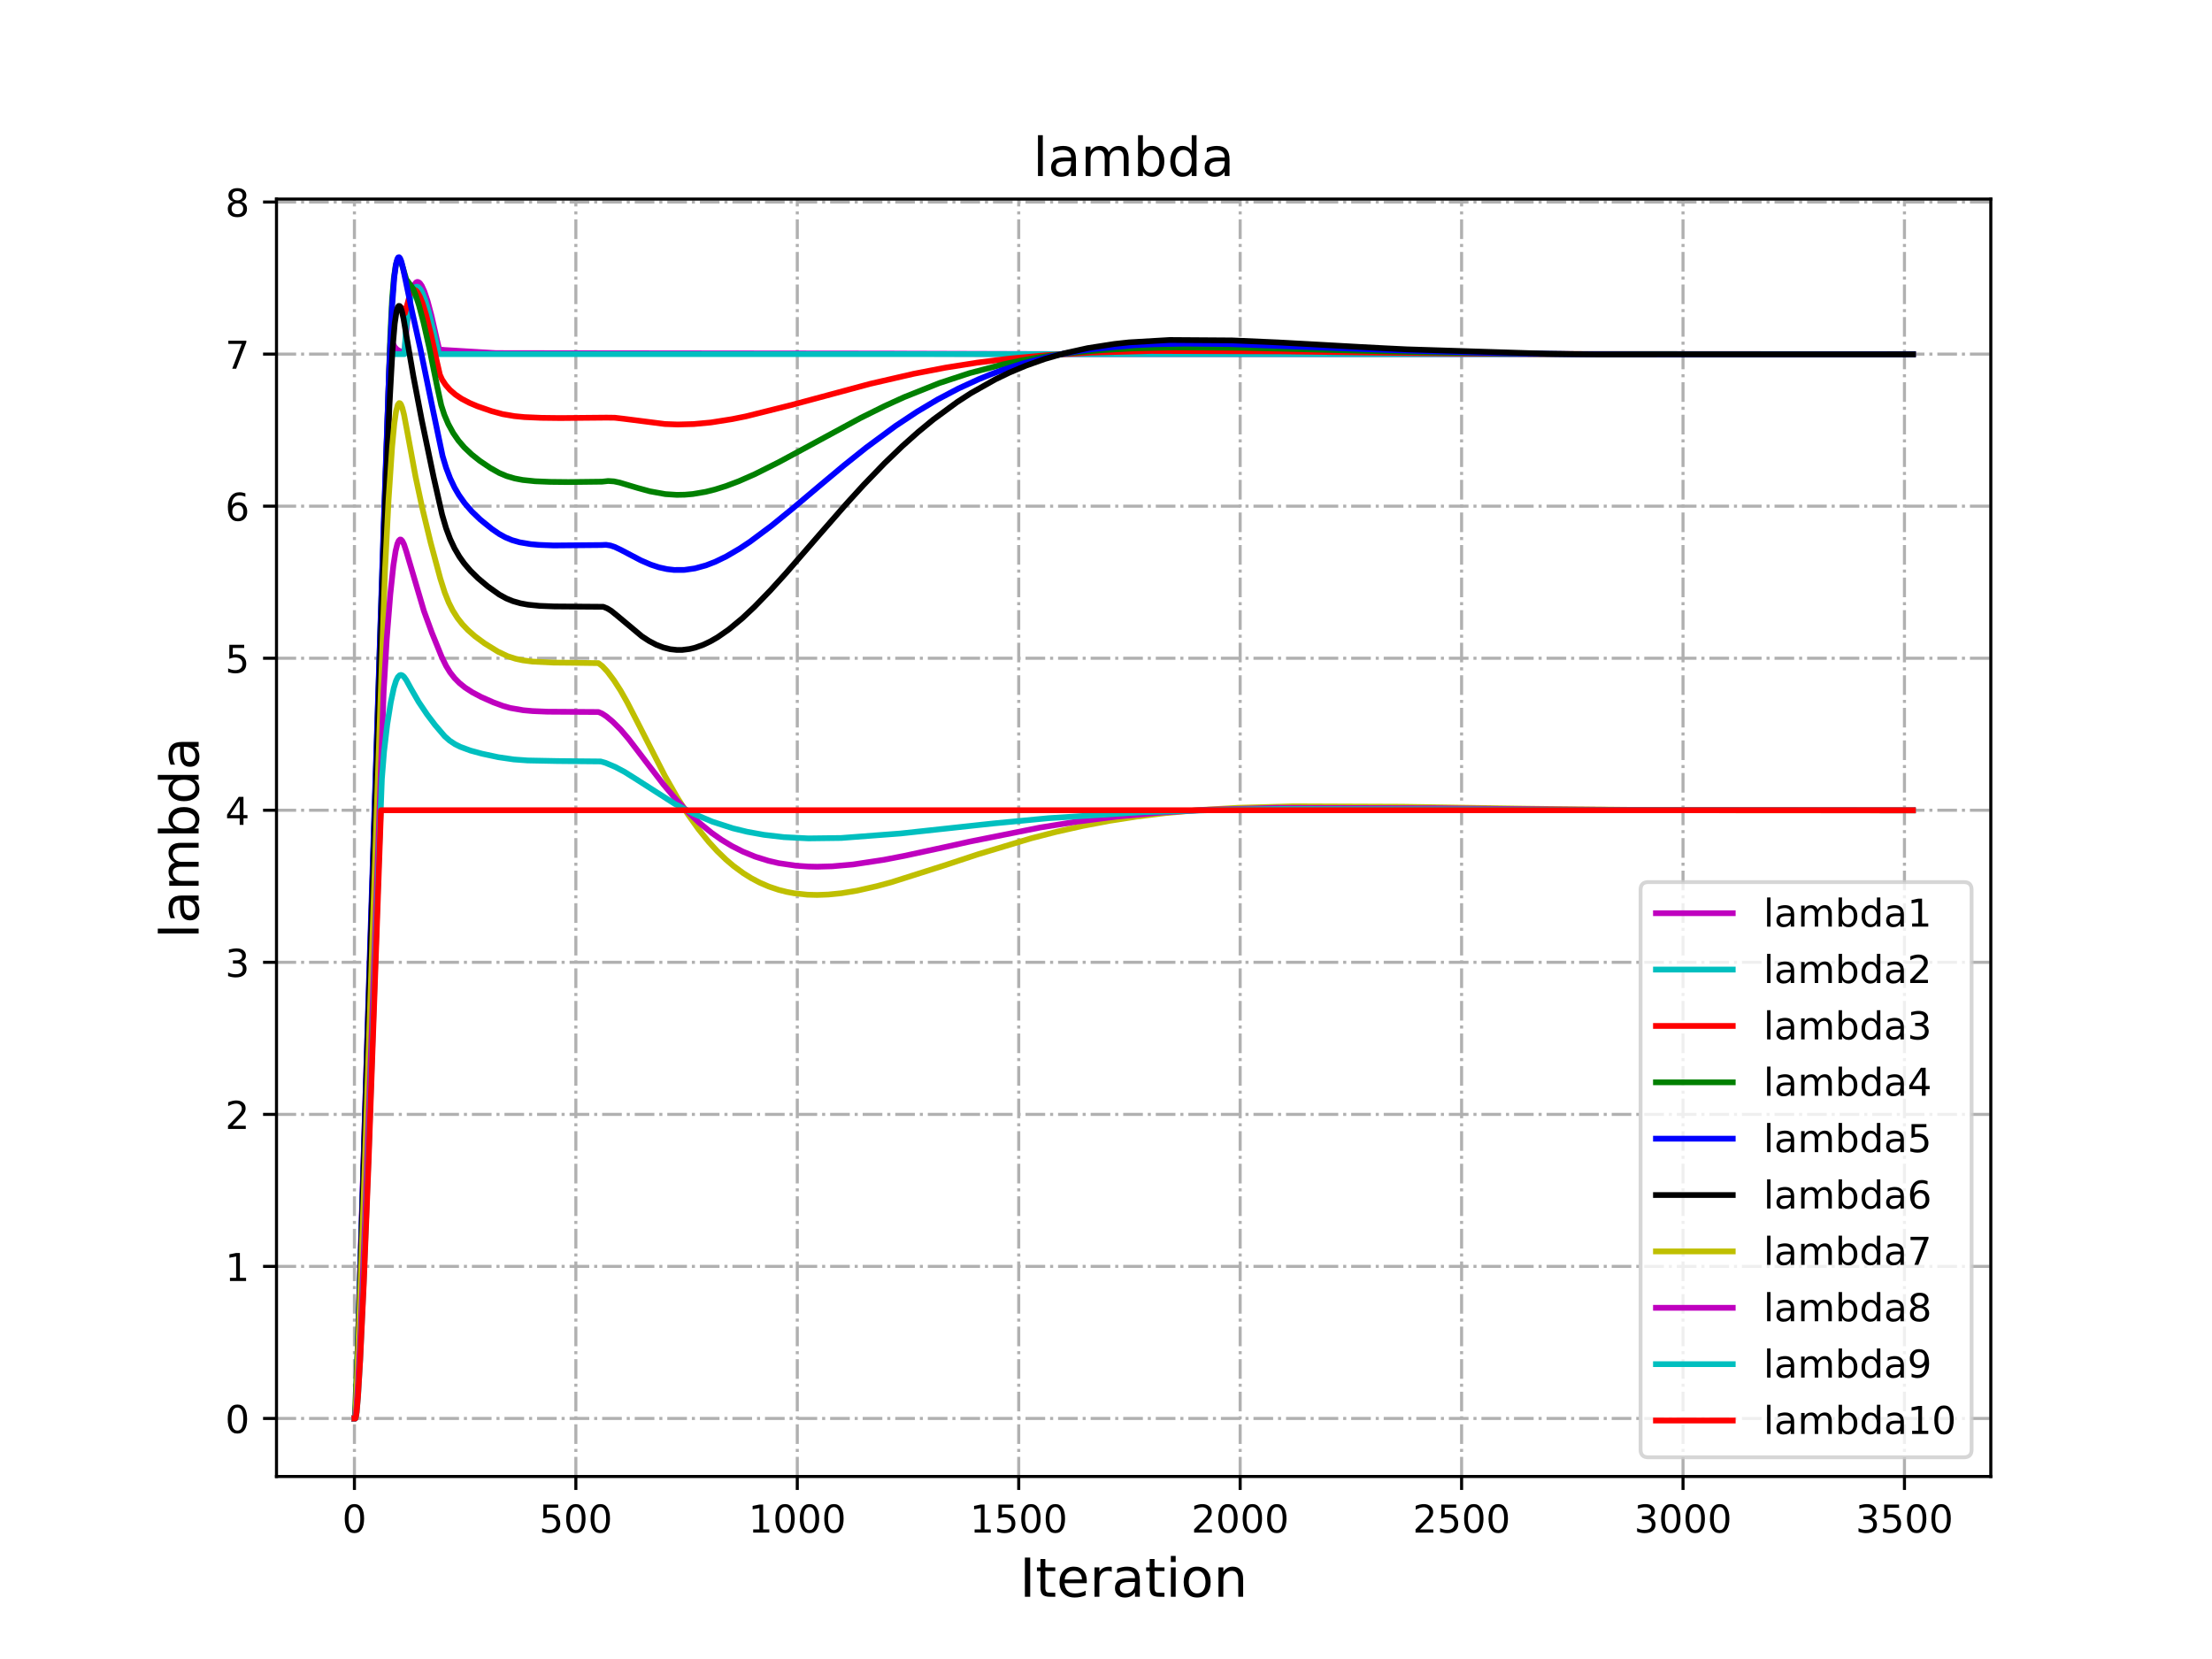 <?xml version="1.0" encoding="utf-8" standalone="no"?>
<!DOCTYPE svg PUBLIC "-//W3C//DTD SVG 1.1//EN"
  "http://www.w3.org/Graphics/SVG/1.1/DTD/svg11.dtd">
<!-- Created with matplotlib (http://matplotlib.org/) -->
<svg height="432pt" version="1.1" viewBox="0 0 576 432" width="576pt" xmlns="http://www.w3.org/2000/svg" xmlns:xlink="http://www.w3.org/1999/xlink">
 <defs>
  <style type="text/css">
*{stroke-linecap:butt;stroke-linejoin:round;}
  </style>
 </defs>
 <g id="figure_1">
  <g id="patch_1">
   <path d="M 0 432 
L 576 432 
L 576 0 
L 0 0 
z
" style="fill:#ffffff;"/>
  </g>
  <g id="axes_1">
   <g id="patch_2">
    <path d="M 72 384.48 
L 518.4 384.48 
L 518.4 51.84 
L 72 51.84 
z
" style="fill:#ffffff;"/>
   </g>
   <g id="matplotlib.axis_1">
    <g id="xtick_1">
     <g id="line2d_1">
      <path clip-path="url(#p65bd24dc5d)" d="M 92.291 384.48 
L 92.291 51.84 
" style="fill:none;stroke:#b0b0b0;stroke-dasharray:5.12,1.28,0.8,1.28;stroke-dashoffset:0;stroke-width:0.8;"/>
     </g>
     <g id="line2d_2">
      <defs>
       <path d="M 0 0 
L 0 3.5 
" id="md86cfa9acf" style="stroke:#000000;stroke-width:0.8;"/>
      </defs>
      <g>
       <use style="stroke:#000000;stroke-width:0.8;" x="92.291" xlink:href="#md86cfa9acf" y="384.48"/>
      </g>
     </g>
     <g id="text_1">
      <!-- 0 -->
      <defs>
       <path d="M 31.781 66.406 
Q 24.172 66.406 20.328 58.906 
Q 16.5 51.422 16.5 36.375 
Q 16.5 21.391 20.328 13.891 
Q 24.172 6.391 31.781 6.391 
Q 39.453 6.391 43.281 13.891 
Q 47.125 21.391 47.125 36.375 
Q 47.125 51.422 43.281 58.906 
Q 39.453 66.406 31.781 66.406 
z
M 31.781 74.219 
Q 44.047 74.219 50.516 64.516 
Q 56.984 54.828 56.984 36.375 
Q 56.984 17.969 50.516 8.266 
Q 44.047 -1.422 31.781 -1.422 
Q 19.531 -1.422 13.062 8.266 
Q 6.594 17.969 6.594 36.375 
Q 6.594 54.828 13.062 64.516 
Q 19.531 74.219 31.781 74.219 
z
" id="DejaVuSans-30"/>
      </defs>
      <g transform="translate(89.11 399.078)scale(0.1 -0.1)">
       <use xlink:href="#DejaVuSans-30"/>
      </g>
     </g>
    </g>
    <g id="xtick_2">
     <g id="line2d_3">
      <path clip-path="url(#p65bd24dc5d)" d="M 149.952 384.48 
L 149.952 51.84 
" style="fill:none;stroke:#b0b0b0;stroke-dasharray:5.12,1.28,0.8,1.28;stroke-dashoffset:0;stroke-width:0.8;"/>
     </g>
     <g id="line2d_4">
      <g>
       <use style="stroke:#000000;stroke-width:0.8;" x="149.952" xlink:href="#md86cfa9acf" y="384.48"/>
      </g>
     </g>
     <g id="text_2">
      <!-- 500 -->
      <defs>
       <path d="M 10.797 72.906 
L 49.516 72.906 
L 49.516 64.594 
L 19.828 64.594 
L 19.828 46.734 
Q 21.969 47.469 24.109 47.828 
Q 26.266 48.188 28.422 48.188 
Q 40.625 48.188 47.75 41.5 
Q 54.891 34.812 54.891 23.391 
Q 54.891 11.625 47.562 5.094 
Q 40.234 -1.422 26.906 -1.422 
Q 22.312 -1.422 17.547 -0.641 
Q 12.797 0.141 7.719 1.703 
L 7.719 11.625 
Q 12.109 9.234 16.797 8.062 
Q 21.484 6.891 26.703 6.891 
Q 35.156 6.891 40.078 11.328 
Q 45.016 15.766 45.016 23.391 
Q 45.016 31 40.078 35.438 
Q 35.156 39.891 26.703 39.891 
Q 22.75 39.891 18.812 39.016 
Q 14.891 38.141 10.797 36.281 
z
" id="DejaVuSans-35"/>
      </defs>
      <g transform="translate(140.408 399.078)scale(0.1 -0.1)">
       <use xlink:href="#DejaVuSans-35"/>
       <use x="63.623" xlink:href="#DejaVuSans-30"/>
       <use x="127.246" xlink:href="#DejaVuSans-30"/>
      </g>
     </g>
    </g>
    <g id="xtick_3">
     <g id="line2d_5">
      <path clip-path="url(#p65bd24dc5d)" d="M 207.613 384.48 
L 207.613 51.84 
" style="fill:none;stroke:#b0b0b0;stroke-dasharray:5.12,1.28,0.8,1.28;stroke-dashoffset:0;stroke-width:0.8;"/>
     </g>
     <g id="line2d_6">
      <g>
       <use style="stroke:#000000;stroke-width:0.8;" x="207.613" xlink:href="#md86cfa9acf" y="384.48"/>
      </g>
     </g>
     <g id="text_3">
      <!-- 1000 -->
      <defs>
       <path d="M 12.406 8.297 
L 28.516 8.297 
L 28.516 63.922 
L 10.984 60.406 
L 10.984 69.391 
L 28.422 72.906 
L 38.281 72.906 
L 38.281 8.297 
L 54.391 8.297 
L 54.391 0 
L 12.406 0 
z
" id="DejaVuSans-31"/>
      </defs>
      <g transform="translate(194.888 399.078)scale(0.1 -0.1)">
       <use xlink:href="#DejaVuSans-31"/>
       <use x="63.623" xlink:href="#DejaVuSans-30"/>
       <use x="127.246" xlink:href="#DejaVuSans-30"/>
       <use x="190.869" xlink:href="#DejaVuSans-30"/>
      </g>
     </g>
    </g>
    <g id="xtick_4">
     <g id="line2d_7">
      <path clip-path="url(#p65bd24dc5d)" d="M 265.274 384.48 
L 265.274 51.84 
" style="fill:none;stroke:#b0b0b0;stroke-dasharray:5.12,1.28,0.8,1.28;stroke-dashoffset:0;stroke-width:0.8;"/>
     </g>
     <g id="line2d_8">
      <g>
       <use style="stroke:#000000;stroke-width:0.8;" x="265.274" xlink:href="#md86cfa9acf" y="384.48"/>
      </g>
     </g>
     <g id="text_4">
      <!-- 1500 -->
      <g transform="translate(252.549 399.078)scale(0.1 -0.1)">
       <use xlink:href="#DejaVuSans-31"/>
       <use x="63.623" xlink:href="#DejaVuSans-35"/>
       <use x="127.246" xlink:href="#DejaVuSans-30"/>
       <use x="190.869" xlink:href="#DejaVuSans-30"/>
      </g>
     </g>
    </g>
    <g id="xtick_5">
     <g id="line2d_9">
      <path clip-path="url(#p65bd24dc5d)" d="M 322.935 384.48 
L 322.935 51.84 
" style="fill:none;stroke:#b0b0b0;stroke-dasharray:5.12,1.28,0.8,1.28;stroke-dashoffset:0;stroke-width:0.8;"/>
     </g>
     <g id="line2d_10">
      <g>
       <use style="stroke:#000000;stroke-width:0.8;" x="322.935" xlink:href="#md86cfa9acf" y="384.48"/>
      </g>
     </g>
     <g id="text_5">
      <!-- 2000 -->
      <defs>
       <path d="M 19.188 8.297 
L 53.609 8.297 
L 53.609 0 
L 7.328 0 
L 7.328 8.297 
Q 12.938 14.109 22.625 23.891 
Q 32.328 33.688 34.812 36.531 
Q 39.547 41.844 41.422 45.531 
Q 43.312 49.219 43.312 52.781 
Q 43.312 58.594 39.234 62.25 
Q 35.156 65.922 28.609 65.922 
Q 23.969 65.922 18.812 64.312 
Q 13.672 62.703 7.812 59.422 
L 7.812 69.391 
Q 13.766 71.781 18.938 73 
Q 24.125 74.219 28.422 74.219 
Q 39.75 74.219 46.484 68.547 
Q 53.219 62.891 53.219 53.422 
Q 53.219 48.922 51.531 44.891 
Q 49.859 40.875 45.406 35.406 
Q 44.188 33.984 37.641 27.219 
Q 31.109 20.453 19.188 8.297 
z
" id="DejaVuSans-32"/>
      </defs>
      <g transform="translate(310.21 399.078)scale(0.1 -0.1)">
       <use xlink:href="#DejaVuSans-32"/>
       <use x="63.623" xlink:href="#DejaVuSans-30"/>
       <use x="127.246" xlink:href="#DejaVuSans-30"/>
       <use x="190.869" xlink:href="#DejaVuSans-30"/>
      </g>
     </g>
    </g>
    <g id="xtick_6">
     <g id="line2d_11">
      <path clip-path="url(#p65bd24dc5d)" d="M 380.596 384.48 
L 380.596 51.84 
" style="fill:none;stroke:#b0b0b0;stroke-dasharray:5.12,1.28,0.8,1.28;stroke-dashoffset:0;stroke-width:0.8;"/>
     </g>
     <g id="line2d_12">
      <g>
       <use style="stroke:#000000;stroke-width:0.8;" x="380.596" xlink:href="#md86cfa9acf" y="384.48"/>
      </g>
     </g>
     <g id="text_6">
      <!-- 2500 -->
      <g transform="translate(367.871 399.078)scale(0.1 -0.1)">
       <use xlink:href="#DejaVuSans-32"/>
       <use x="63.623" xlink:href="#DejaVuSans-35"/>
       <use x="127.246" xlink:href="#DejaVuSans-30"/>
       <use x="190.869" xlink:href="#DejaVuSans-30"/>
      </g>
     </g>
    </g>
    <g id="xtick_7">
     <g id="line2d_13">
      <path clip-path="url(#p65bd24dc5d)" d="M 438.257 384.48 
L 438.257 51.84 
" style="fill:none;stroke:#b0b0b0;stroke-dasharray:5.12,1.28,0.8,1.28;stroke-dashoffset:0;stroke-width:0.8;"/>
     </g>
     <g id="line2d_14">
      <g>
       <use style="stroke:#000000;stroke-width:0.8;" x="438.257" xlink:href="#md86cfa9acf" y="384.48"/>
      </g>
     </g>
     <g id="text_7">
      <!-- 3000 -->
      <defs>
       <path d="M 40.578 39.312 
Q 47.656 37.797 51.625 33 
Q 55.609 28.219 55.609 21.188 
Q 55.609 10.406 48.188 4.484 
Q 40.766 -1.422 27.094 -1.422 
Q 22.516 -1.422 17.656 -0.516 
Q 12.797 0.391 7.625 2.203 
L 7.625 11.719 
Q 11.719 9.328 16.594 8.109 
Q 21.484 6.891 26.812 6.891 
Q 36.078 6.891 40.938 10.547 
Q 45.797 14.203 45.797 21.188 
Q 45.797 27.641 41.281 31.266 
Q 36.766 34.906 28.719 34.906 
L 20.219 34.906 
L 20.219 43.016 
L 29.109 43.016 
Q 36.375 43.016 40.234 45.922 
Q 44.094 48.828 44.094 54.297 
Q 44.094 59.906 40.109 62.906 
Q 36.141 65.922 28.719 65.922 
Q 24.656 65.922 20.016 65.031 
Q 15.375 64.156 9.812 62.312 
L 9.812 71.094 
Q 15.438 72.656 20.344 73.438 
Q 25.25 74.219 29.594 74.219 
Q 40.828 74.219 47.359 69.109 
Q 53.906 64.016 53.906 55.328 
Q 53.906 49.266 50.438 45.094 
Q 46.969 40.922 40.578 39.312 
z
" id="DejaVuSans-33"/>
      </defs>
      <g transform="translate(425.532 399.078)scale(0.1 -0.1)">
       <use xlink:href="#DejaVuSans-33"/>
       <use x="63.623" xlink:href="#DejaVuSans-30"/>
       <use x="127.246" xlink:href="#DejaVuSans-30"/>
       <use x="190.869" xlink:href="#DejaVuSans-30"/>
      </g>
     </g>
    </g>
    <g id="xtick_8">
     <g id="line2d_15">
      <path clip-path="url(#p65bd24dc5d)" d="M 495.918 384.48 
L 495.918 51.84 
" style="fill:none;stroke:#b0b0b0;stroke-dasharray:5.12,1.28,0.8,1.28;stroke-dashoffset:0;stroke-width:0.8;"/>
     </g>
     <g id="line2d_16">
      <g>
       <use style="stroke:#000000;stroke-width:0.8;" x="495.918" xlink:href="#md86cfa9acf" y="384.48"/>
      </g>
     </g>
     <g id="text_8">
      <!-- 3500 -->
      <g transform="translate(483.193 399.078)scale(0.1 -0.1)">
       <use xlink:href="#DejaVuSans-33"/>
       <use x="63.623" xlink:href="#DejaVuSans-35"/>
       <use x="127.246" xlink:href="#DejaVuSans-30"/>
       <use x="190.869" xlink:href="#DejaVuSans-30"/>
      </g>
     </g>
    </g>
    <g id="text_9">
     <!-- Iteration -->
     <defs>
      <path d="M 9.812 72.906 
L 19.672 72.906 
L 19.672 0 
L 9.812 0 
z
" id="DejaVuSans-49"/>
      <path d="M 18.312 70.219 
L 18.312 54.688 
L 36.812 54.688 
L 36.812 47.703 
L 18.312 47.703 
L 18.312 18.016 
Q 18.312 11.328 20.141 9.422 
Q 21.969 7.516 27.594 7.516 
L 36.812 7.516 
L 36.812 0 
L 27.594 0 
Q 17.188 0 13.234 3.875 
Q 9.281 7.766 9.281 18.016 
L 9.281 47.703 
L 2.688 47.703 
L 2.688 54.688 
L 9.281 54.688 
L 9.281 70.219 
z
" id="DejaVuSans-74"/>
      <path d="M 56.203 29.594 
L 56.203 25.203 
L 14.891 25.203 
Q 15.484 15.922 20.484 11.062 
Q 25.484 6.203 34.422 6.203 
Q 39.594 6.203 44.453 7.469 
Q 49.312 8.734 54.109 11.281 
L 54.109 2.781 
Q 49.266 0.734 44.188 -0.344 
Q 39.109 -1.422 33.891 -1.422 
Q 20.797 -1.422 13.156 6.188 
Q 5.516 13.812 5.516 26.812 
Q 5.516 40.234 12.766 48.109 
Q 20.016 56 32.328 56 
Q 43.359 56 49.781 48.891 
Q 56.203 41.797 56.203 29.594 
z
M 47.219 32.234 
Q 47.125 39.594 43.094 43.984 
Q 39.062 48.391 32.422 48.391 
Q 24.906 48.391 20.391 44.141 
Q 15.875 39.891 15.188 32.172 
z
" id="DejaVuSans-65"/>
      <path d="M 41.109 46.297 
Q 39.594 47.172 37.812 47.578 
Q 36.031 48 33.891 48 
Q 26.266 48 22.188 43.047 
Q 18.109 38.094 18.109 28.812 
L 18.109 0 
L 9.078 0 
L 9.078 54.688 
L 18.109 54.688 
L 18.109 46.188 
Q 20.953 51.172 25.484 53.578 
Q 30.031 56 36.531 56 
Q 37.453 56 38.578 55.875 
Q 39.703 55.766 41.062 55.516 
z
" id="DejaVuSans-72"/>
      <path d="M 34.281 27.484 
Q 23.391 27.484 19.188 25 
Q 14.984 22.516 14.984 16.5 
Q 14.984 11.719 18.141 8.906 
Q 21.297 6.109 26.703 6.109 
Q 34.188 6.109 38.703 11.406 
Q 43.219 16.703 43.219 25.484 
L 43.219 27.484 
z
M 52.203 31.203 
L 52.203 0 
L 43.219 0 
L 43.219 8.297 
Q 40.141 3.328 35.547 0.953 
Q 30.953 -1.422 24.312 -1.422 
Q 15.922 -1.422 10.953 3.297 
Q 6 8.016 6 15.922 
Q 6 25.141 12.172 29.828 
Q 18.359 34.516 30.609 34.516 
L 43.219 34.516 
L 43.219 35.406 
Q 43.219 41.609 39.141 45 
Q 35.062 48.391 27.688 48.391 
Q 23 48.391 18.547 47.266 
Q 14.109 46.141 10.016 43.891 
L 10.016 52.203 
Q 14.938 54.109 19.578 55.047 
Q 24.219 56 28.609 56 
Q 40.484 56 46.344 49.844 
Q 52.203 43.703 52.203 31.203 
z
" id="DejaVuSans-61"/>
      <path d="M 9.422 54.688 
L 18.406 54.688 
L 18.406 0 
L 9.422 0 
z
M 9.422 75.984 
L 18.406 75.984 
L 18.406 64.594 
L 9.422 64.594 
z
" id="DejaVuSans-69"/>
      <path d="M 30.609 48.391 
Q 23.391 48.391 19.188 42.75 
Q 14.984 37.109 14.984 27.297 
Q 14.984 17.484 19.156 11.844 
Q 23.344 6.203 30.609 6.203 
Q 37.797 6.203 41.984 11.859 
Q 46.188 17.531 46.188 27.297 
Q 46.188 37.016 41.984 42.703 
Q 37.797 48.391 30.609 48.391 
z
M 30.609 56 
Q 42.328 56 49.016 48.375 
Q 55.719 40.766 55.719 27.297 
Q 55.719 13.875 49.016 6.219 
Q 42.328 -1.422 30.609 -1.422 
Q 18.844 -1.422 12.172 6.219 
Q 5.516 13.875 5.516 27.297 
Q 5.516 40.766 12.172 48.375 
Q 18.844 56 30.609 56 
z
" id="DejaVuSans-6f"/>
      <path d="M 54.891 33.016 
L 54.891 0 
L 45.906 0 
L 45.906 32.719 
Q 45.906 40.484 42.875 44.328 
Q 39.844 48.188 33.797 48.188 
Q 26.516 48.188 22.312 43.547 
Q 18.109 38.922 18.109 30.906 
L 18.109 0 
L 9.078 0 
L 9.078 54.688 
L 18.109 54.688 
L 18.109 46.188 
Q 21.344 51.125 25.703 53.562 
Q 30.078 56 35.797 56 
Q 45.219 56 50.047 50.172 
Q 54.891 44.344 54.891 33.016 
z
" id="DejaVuSans-6e"/>
     </defs>
     <g transform="translate(265.508 415.796)scale(0.14 -0.14)">
      <use xlink:href="#DejaVuSans-49"/>
      <use x="29.492" xlink:href="#DejaVuSans-74"/>
      <use x="68.701" xlink:href="#DejaVuSans-65"/>
      <use x="130.225" xlink:href="#DejaVuSans-72"/>
      <use x="171.338" xlink:href="#DejaVuSans-61"/>
      <use x="232.617" xlink:href="#DejaVuSans-74"/>
      <use x="271.826" xlink:href="#DejaVuSans-69"/>
      <use x="299.609" xlink:href="#DejaVuSans-6f"/>
      <use x="360.791" xlink:href="#DejaVuSans-6e"/>
     </g>
    </g>
   </g>
   <g id="matplotlib.axis_2">
    <g id="ytick_1">
     <g id="line2d_17">
      <path clip-path="url(#p65bd24dc5d)" d="M 72 369.36 
L 518.4 369.36 
" style="fill:none;stroke:#b0b0b0;stroke-dasharray:5.12,1.28,0.8,1.28;stroke-dashoffset:0;stroke-width:0.8;"/>
     </g>
     <g id="line2d_18">
      <defs>
       <path d="M 0 0 
L -3.5 0 
" id="m94470747c5" style="stroke:#000000;stroke-width:0.8;"/>
      </defs>
      <g>
       <use style="stroke:#000000;stroke-width:0.8;" x="72" xlink:href="#m94470747c5" y="369.36"/>
      </g>
     </g>
     <g id="text_10">
      <!-- 0 -->
      <g transform="translate(58.638 373.159)scale(0.1 -0.1)">
       <use xlink:href="#DejaVuSans-30"/>
      </g>
     </g>
    </g>
    <g id="ytick_2">
     <g id="line2d_19">
      <path clip-path="url(#p65bd24dc5d)" d="M 72 329.767 
L 518.4 329.767 
" style="fill:none;stroke:#b0b0b0;stroke-dasharray:5.12,1.28,0.8,1.28;stroke-dashoffset:0;stroke-width:0.8;"/>
     </g>
     <g id="line2d_20">
      <g>
       <use style="stroke:#000000;stroke-width:0.8;" x="72" xlink:href="#m94470747c5" y="329.767"/>
      </g>
     </g>
     <g id="text_11">
      <!-- 1 -->
      <g transform="translate(58.638 333.566)scale(0.1 -0.1)">
       <use xlink:href="#DejaVuSans-31"/>
      </g>
     </g>
    </g>
    <g id="ytick_3">
     <g id="line2d_21">
      <path clip-path="url(#p65bd24dc5d)" d="M 72 290.174 
L 518.4 290.174 
" style="fill:none;stroke:#b0b0b0;stroke-dasharray:5.12,1.28,0.8,1.28;stroke-dashoffset:0;stroke-width:0.8;"/>
     </g>
     <g id="line2d_22">
      <g>
       <use style="stroke:#000000;stroke-width:0.8;" x="72" xlink:href="#m94470747c5" y="290.174"/>
      </g>
     </g>
     <g id="text_12">
      <!-- 2 -->
      <g transform="translate(58.638 293.973)scale(0.1 -0.1)">
       <use xlink:href="#DejaVuSans-32"/>
      </g>
     </g>
    </g>
    <g id="ytick_4">
     <g id="line2d_23">
      <path clip-path="url(#p65bd24dc5d)" d="M 72 250.581 
L 518.4 250.581 
" style="fill:none;stroke:#b0b0b0;stroke-dasharray:5.12,1.28,0.8,1.28;stroke-dashoffset:0;stroke-width:0.8;"/>
     </g>
     <g id="line2d_24">
      <g>
       <use style="stroke:#000000;stroke-width:0.8;" x="72" xlink:href="#m94470747c5" y="250.581"/>
      </g>
     </g>
     <g id="text_13">
      <!-- 3 -->
      <g transform="translate(58.638 254.38)scale(0.1 -0.1)">
       <use xlink:href="#DejaVuSans-33"/>
      </g>
     </g>
    </g>
    <g id="ytick_5">
     <g id="line2d_25">
      <path clip-path="url(#p65bd24dc5d)" d="M 72 210.988 
L 518.4 210.988 
" style="fill:none;stroke:#b0b0b0;stroke-dasharray:5.12,1.28,0.8,1.28;stroke-dashoffset:0;stroke-width:0.8;"/>
     </g>
     <g id="line2d_26">
      <g>
       <use style="stroke:#000000;stroke-width:0.8;" x="72" xlink:href="#m94470747c5" y="210.988"/>
      </g>
     </g>
     <g id="text_14">
      <!-- 4 -->
      <defs>
       <path d="M 37.797 64.312 
L 12.891 25.391 
L 37.797 25.391 
z
M 35.203 72.906 
L 47.609 72.906 
L 47.609 25.391 
L 58.016 25.391 
L 58.016 17.188 
L 47.609 17.188 
L 47.609 0 
L 37.797 0 
L 37.797 17.188 
L 4.891 17.188 
L 4.891 26.703 
z
" id="DejaVuSans-34"/>
      </defs>
      <g transform="translate(58.638 214.787)scale(0.1 -0.1)">
       <use xlink:href="#DejaVuSans-34"/>
      </g>
     </g>
    </g>
    <g id="ytick_6">
     <g id="line2d_27">
      <path clip-path="url(#p65bd24dc5d)" d="M 72 171.395 
L 518.4 171.395 
" style="fill:none;stroke:#b0b0b0;stroke-dasharray:5.12,1.28,0.8,1.28;stroke-dashoffset:0;stroke-width:0.8;"/>
     </g>
     <g id="line2d_28">
      <g>
       <use style="stroke:#000000;stroke-width:0.8;" x="72" xlink:href="#m94470747c5" y="171.395"/>
      </g>
     </g>
     <g id="text_15">
      <!-- 5 -->
      <g transform="translate(58.638 175.194)scale(0.1 -0.1)">
       <use xlink:href="#DejaVuSans-35"/>
      </g>
     </g>
    </g>
    <g id="ytick_7">
     <g id="line2d_29">
      <path clip-path="url(#p65bd24dc5d)" d="M 72 131.802 
L 518.4 131.802 
" style="fill:none;stroke:#b0b0b0;stroke-dasharray:5.12,1.28,0.8,1.28;stroke-dashoffset:0;stroke-width:0.8;"/>
     </g>
     <g id="line2d_30">
      <g>
       <use style="stroke:#000000;stroke-width:0.8;" x="72" xlink:href="#m94470747c5" y="131.802"/>
      </g>
     </g>
     <g id="text_16">
      <!-- 6 -->
      <defs>
       <path d="M 33.016 40.375 
Q 26.375 40.375 22.484 35.828 
Q 18.609 31.297 18.609 23.391 
Q 18.609 15.531 22.484 10.953 
Q 26.375 6.391 33.016 6.391 
Q 39.656 6.391 43.531 10.953 
Q 47.406 15.531 47.406 23.391 
Q 47.406 31.297 43.531 35.828 
Q 39.656 40.375 33.016 40.375 
z
M 52.594 71.297 
L 52.594 62.312 
Q 48.875 64.062 45.094 64.984 
Q 41.312 65.922 37.594 65.922 
Q 27.828 65.922 22.672 59.328 
Q 17.531 52.734 16.797 39.406 
Q 19.672 43.656 24.016 45.922 
Q 28.375 48.188 33.594 48.188 
Q 44.578 48.188 50.953 41.516 
Q 57.328 34.859 57.328 23.391 
Q 57.328 12.156 50.688 5.359 
Q 44.047 -1.422 33.016 -1.422 
Q 20.359 -1.422 13.672 8.266 
Q 6.984 17.969 6.984 36.375 
Q 6.984 53.656 15.188 63.938 
Q 23.391 74.219 37.203 74.219 
Q 40.922 74.219 44.703 73.484 
Q 48.484 72.75 52.594 71.297 
z
" id="DejaVuSans-36"/>
      </defs>
      <g transform="translate(58.638 135.601)scale(0.1 -0.1)">
       <use xlink:href="#DejaVuSans-36"/>
      </g>
     </g>
    </g>
    <g id="ytick_8">
     <g id="line2d_31">
      <path clip-path="url(#p65bd24dc5d)" d="M 72 92.209 
L 518.4 92.209 
" style="fill:none;stroke:#b0b0b0;stroke-dasharray:5.12,1.28,0.8,1.28;stroke-dashoffset:0;stroke-width:0.8;"/>
     </g>
     <g id="line2d_32">
      <g>
       <use style="stroke:#000000;stroke-width:0.8;" x="72" xlink:href="#m94470747c5" y="92.209"/>
      </g>
     </g>
     <g id="text_17">
      <!-- 7 -->
      <defs>
       <path d="M 8.203 72.906 
L 55.078 72.906 
L 55.078 68.703 
L 28.609 0 
L 18.312 0 
L 43.219 64.594 
L 8.203 64.594 
z
" id="DejaVuSans-37"/>
      </defs>
      <g transform="translate(58.638 96.008)scale(0.1 -0.1)">
       <use xlink:href="#DejaVuSans-37"/>
      </g>
     </g>
    </g>
    <g id="ytick_9">
     <g id="line2d_33">
      <path clip-path="url(#p65bd24dc5d)" d="M 72 52.615 
L 518.4 52.615 
" style="fill:none;stroke:#b0b0b0;stroke-dasharray:5.12,1.28,0.8,1.28;stroke-dashoffset:0;stroke-width:0.8;"/>
     </g>
     <g id="line2d_34">
      <g>
       <use style="stroke:#000000;stroke-width:0.8;" x="72" xlink:href="#m94470747c5" y="52.615"/>
      </g>
     </g>
     <g id="text_18">
      <!-- 8 -->
      <defs>
       <path d="M 31.781 34.625 
Q 24.75 34.625 20.719 30.859 
Q 16.703 27.094 16.703 20.516 
Q 16.703 13.922 20.719 10.156 
Q 24.75 6.391 31.781 6.391 
Q 38.812 6.391 42.859 10.172 
Q 46.922 13.969 46.922 20.516 
Q 46.922 27.094 42.891 30.859 
Q 38.875 34.625 31.781 34.625 
z
M 21.922 38.812 
Q 15.578 40.375 12.031 44.719 
Q 8.5 49.078 8.5 55.328 
Q 8.5 64.062 14.719 69.141 
Q 20.953 74.219 31.781 74.219 
Q 42.672 74.219 48.875 69.141 
Q 55.078 64.062 55.078 55.328 
Q 55.078 49.078 51.531 44.719 
Q 48 40.375 41.703 38.812 
Q 48.828 37.156 52.797 32.312 
Q 56.781 27.484 56.781 20.516 
Q 56.781 9.906 50.312 4.234 
Q 43.844 -1.422 31.781 -1.422 
Q 19.734 -1.422 13.25 4.234 
Q 6.781 9.906 6.781 20.516 
Q 6.781 27.484 10.781 32.312 
Q 14.797 37.156 21.922 38.812 
z
M 18.312 54.391 
Q 18.312 48.734 21.844 45.562 
Q 25.391 42.391 31.781 42.391 
Q 38.141 42.391 41.719 45.562 
Q 45.312 48.734 45.312 54.391 
Q 45.312 60.062 41.719 63.234 
Q 38.141 66.406 31.781 66.406 
Q 25.391 66.406 21.844 63.234 
Q 18.312 60.062 18.312 54.391 
z
" id="DejaVuSans-38"/>
      </defs>
      <g transform="translate(58.638 56.415)scale(0.1 -0.1)">
       <use xlink:href="#DejaVuSans-38"/>
      </g>
     </g>
    </g>
    <g id="text_19">
     <!-- lambda -->
     <defs>
      <path d="M 9.422 75.984 
L 18.406 75.984 
L 18.406 0 
L 9.422 0 
z
" id="DejaVuSans-6c"/>
      <path d="M 52 44.188 
Q 55.375 50.25 60.062 53.125 
Q 64.75 56 71.094 56 
Q 79.641 56 84.281 50.016 
Q 88.922 44.047 88.922 33.016 
L 88.922 0 
L 79.891 0 
L 79.891 32.719 
Q 79.891 40.578 77.094 44.375 
Q 74.312 48.188 68.609 48.188 
Q 61.625 48.188 57.562 43.547 
Q 53.516 38.922 53.516 30.906 
L 53.516 0 
L 44.484 0 
L 44.484 32.719 
Q 44.484 40.625 41.703 44.406 
Q 38.922 48.188 33.109 48.188 
Q 26.219 48.188 22.156 43.531 
Q 18.109 38.875 18.109 30.906 
L 18.109 0 
L 9.078 0 
L 9.078 54.688 
L 18.109 54.688 
L 18.109 46.188 
Q 21.188 51.219 25.484 53.609 
Q 29.781 56 35.688 56 
Q 41.656 56 45.828 52.969 
Q 50 49.953 52 44.188 
z
" id="DejaVuSans-6d"/>
      <path d="M 48.688 27.297 
Q 48.688 37.203 44.609 42.844 
Q 40.531 48.484 33.406 48.484 
Q 26.266 48.484 22.188 42.844 
Q 18.109 37.203 18.109 27.297 
Q 18.109 17.391 22.188 11.75 
Q 26.266 6.109 33.406 6.109 
Q 40.531 6.109 44.609 11.75 
Q 48.688 17.391 48.688 27.297 
z
M 18.109 46.391 
Q 20.953 51.266 25.266 53.625 
Q 29.594 56 35.594 56 
Q 45.562 56 51.781 48.094 
Q 58.016 40.188 58.016 27.297 
Q 58.016 14.406 51.781 6.484 
Q 45.562 -1.422 35.594 -1.422 
Q 29.594 -1.422 25.266 0.953 
Q 20.953 3.328 18.109 8.203 
L 18.109 0 
L 9.078 0 
L 9.078 75.984 
L 18.109 75.984 
z
" id="DejaVuSans-62"/>
      <path d="M 45.406 46.391 
L 45.406 75.984 
L 54.391 75.984 
L 54.391 0 
L 45.406 0 
L 45.406 8.203 
Q 42.578 3.328 38.25 0.953 
Q 33.938 -1.422 27.875 -1.422 
Q 17.969 -1.422 11.734 6.484 
Q 5.516 14.406 5.516 27.297 
Q 5.516 40.188 11.734 48.094 
Q 17.969 56 27.875 56 
Q 33.938 56 38.25 53.625 
Q 42.578 51.266 45.406 46.391 
z
M 14.797 27.297 
Q 14.797 17.391 18.875 11.75 
Q 22.953 6.109 30.078 6.109 
Q 37.203 6.109 41.297 11.75 
Q 45.406 17.391 45.406 27.297 
Q 45.406 37.203 41.297 42.844 
Q 37.203 48.484 30.078 48.484 
Q 22.953 48.484 18.875 42.844 
Q 14.797 37.203 14.797 27.297 
z
" id="DejaVuSans-64"/>
     </defs>
     <g transform="translate(51.726 244.39)rotate(-90)scale(0.14 -0.14)">
      <use xlink:href="#DejaVuSans-6c"/>
      <use x="27.783" xlink:href="#DejaVuSans-61"/>
      <use x="89.062" xlink:href="#DejaVuSans-6d"/>
      <use x="186.475" xlink:href="#DejaVuSans-62"/>
      <use x="249.951" xlink:href="#DejaVuSans-64"/>
      <use x="313.428" xlink:href="#DejaVuSans-61"/>
     </g>
    </g>
   </g>
   <g id="line2d_35">
    <path clip-path="url(#p65bd24dc5d)" d="M 92.291 369.36 
L 92.406 369.36 
L 92.522 369.36 
L 92.752 365.072 
L 93.559 337.523 
L 95.405 278.423 
L 101.286 97.593 
L 101.632 89.389 
L 101.863 88.724 
L 102.093 89.069 
L 102.785 90.379 
L 103.362 90.993 
L 104.054 91.401 
L 105.092 91.71 
L 105.322 91.753 
L 106.245 81.534 
L 106.821 77.769 
L 107.398 75.362 
L 107.859 74.19 
L 108.321 73.564 
L 108.667 73.406 
L 109.013 73.481 
L 109.359 73.762 
L 109.82 74.419 
L 110.512 75.932 
L 111.319 78.339 
L 112.357 82.211 
L 113.741 88.336 
L 114.317 90.779 
L 114.663 91.029 
L 115.701 91.136 
L 129.079 91.943 
L 132.654 91.955 
L 231.715 92.066 
L 235.521 92.086 
L 273.116 92.197 
L 276.575 92.205 
L 498.109 92.209 
L 498.109 92.209 
" style="fill:none;stroke:#bf00bf;stroke-linecap:square;stroke-width:1.5;"/>
   </g>
   <g id="line2d_36">
    <path clip-path="url(#p65bd24dc5d)" d="M 92.291 369.36 
L 92.406 369.36 
L 92.522 369.36 
L 92.868 360.349 
L 101.632 92.209 
L 105.322 92.209 
L 105.668 86.301 
L 106.245 81.32 
L 106.821 78.09 
L 107.398 76.066 
L 107.859 75.132 
L 108.321 74.696 
L 108.667 74.653 
L 109.013 74.827 
L 109.474 75.354 
L 110.05 76.423 
L 110.742 78.208 
L 111.665 81.269 
L 112.818 85.905 
L 114.317 92.209 
L 498.109 92.209 
L 498.109 92.209 
" style="fill:none;stroke:#00bfbf;stroke-linecap:square;stroke-width:1.5;"/>
   </g>
   <g id="line2d_37">
    <path clip-path="url(#p65bd24dc5d)" d="M 92.291 369.36 
L 92.406 369.36 
L 92.522 369.36 
L 92.637 368.742 
L 92.868 364.724 
L 93.559 345.786 
L 95.635 279.298 
L 99.787 149.789 
L 101.747 92.224 
L 102.209 86.289 
L 102.67 82.991 
L 103.131 81.107 
L 103.592 80.164 
L 103.938 79.903 
L 104.284 79.943 
L 104.63 80.224 
L 105.092 80.889 
L 105.438 81.558 
L 106.821 76.45 
L 107.283 75.738 
L 107.629 75.496 
L 107.975 75.48 
L 108.321 75.667 
L 108.782 76.205 
L 109.359 77.27 
L 110.05 79.036 
L 110.973 82.049 
L 112.242 87.113 
L 113.856 94.564 
L 114.548 97.581 
L 115.125 98.848 
L 116.047 100.246 
L 117.2 101.549 
L 118.584 102.748 
L 120.199 103.833 
L 122.275 104.918 
L 124.35 105.797 
L 127.925 107.032 
L 130.924 107.844 
L 133.922 108.355 
L 136.575 108.612 
L 140.957 108.802 
L 145.916 108.861 
L 157.909 108.75 
L 160.1 108.778 
L 162.407 109.047 
L 173.132 110.413 
L 176.476 110.536 
L 180.628 110.425 
L 185.125 110.01 
L 190.661 109.138 
L 194.236 108.418 
L 206.229 105.425 
L 226.641 99.933 
L 237.943 97.328 
L 246.246 95.728 
L 254.434 94.434 
L 262.967 93.373 
L 272.655 92.486 
L 284.071 91.813 
L 299.755 91.385 
L 334.006 91.496 
L 339.311 91.567 
L 347.845 91.678 
L 353.265 91.753 
L 362.375 91.864 
L 367.219 91.919 
L 378.635 92.03 
L 382.902 92.066 
L 401.585 92.177 
L 405.275 92.193 
L 498.109 92.224 
L 498.109 92.224 
" style="fill:none;stroke:#ff0000;stroke-linecap:square;stroke-width:1.5;"/>
   </g>
   <g id="line2d_38">
    <path clip-path="url(#p65bd24dc5d)" d="M 92.291 369.36 
L 92.406 369.36 
L 93.098 352.26 
L 93.905 328.302 
L 98.98 166.057 
L 101.632 87.481 
L 102.093 78.074 
L 102.555 72.444 
L 103.016 69.268 
L 103.362 68.025 
L 103.708 67.526 
L 103.938 67.53 
L 104.169 67.764 
L 104.515 68.468 
L 104.976 69.953 
L 105.784 72.725 
L 107.513 75.1 
L 108.205 76.743 
L 109.128 79.578 
L 110.281 83.934 
L 111.78 90.55 
L 113.856 100.745 
L 114.894 105.516 
L 115.701 107.99 
L 116.739 110.429 
L 118.008 112.749 
L 119.392 114.745 
L 120.891 116.491 
L 122.851 118.352 
L 124.927 119.995 
L 127.695 121.86 
L 130.001 123.158 
L 131.962 123.982 
L 134.037 124.588 
L 136.113 124.984 
L 139.342 125.32 
L 143.263 125.479 
L 147.991 125.53 
L 156.756 125.427 
L 158.37 125.249 
L 159.87 125.348 
L 161.369 125.665 
L 165.982 127.046 
L 169.211 127.933 
L 173.247 128.662 
L 176.245 128.86 
L 178.321 128.82 
L 180.397 128.642 
L 183.741 128.076 
L 186.163 127.47 
L 189.046 126.567 
L 192.39 125.304 
L 196.542 123.479 
L 202.769 120.363 
L 207.959 117.568 
L 223.989 108.889 
L 230.331 105.745 
L 235.406 103.429 
L 244.631 99.743 
L 252.473 97.162 
L 261.238 94.869 
L 265.274 94.01 
L 270.002 93.147 
L 275.076 92.387 
L 280.842 91.706 
L 287.531 91.128 
L 295.373 90.7 
L 305.983 90.447 
L 323.512 90.557 
L 332.507 90.755 
L 337.004 90.866 
L 351.881 91.266 
L 356.263 91.377 
L 366.873 91.63 
L 372.293 91.741 
L 379.327 91.872 
L 386.708 91.983 
L 392.013 92.054 
L 403.43 92.165 
L 407.581 92.197 
L 498.109 92.24 
L 498.109 92.24 
" style="fill:none;stroke:#008000;stroke-linecap:square;stroke-width:1.5;"/>
   </g>
   <g id="line2d_39">
    <path clip-path="url(#p65bd24dc5d)" d="M 92.291 369.36 
L 92.406 369.36 
L 92.637 366.763 
L 92.983 358.983 
L 93.79 331.96 
L 95.981 258.654 
L 99.902 136.695 
L 101.286 97.851 
L 102.093 79.903 
L 102.67 72.151 
L 103.131 68.718 
L 103.477 67.403 
L 103.708 67.019 
L 103.938 66.976 
L 104.169 67.233 
L 104.515 68.092 
L 104.976 69.965 
L 107.283 81.019 
L 109.474 90.878 
L 112.472 105.492 
L 115.24 118.716 
L 116.163 121.788 
L 117.2 124.52 
L 118.354 126.947 
L 119.507 128.927 
L 121.006 131.041 
L 122.851 133.168 
L 125.042 135.274 
L 128.041 137.705 
L 130.001 139.051 
L 131.616 139.934 
L 133.346 140.651 
L 135.306 141.213 
L 138.189 141.696 
L 140.38 141.89 
L 144.186 142.04 
L 156.641 141.929 
L 157.794 141.87 
L 158.947 142.048 
L 160.1 142.432 
L 161.715 143.204 
L 166.904 145.928 
L 169.441 147.025 
L 171.632 147.746 
L 173.708 148.201 
L 175.553 148.415 
L 178.206 148.403 
L 180.974 148.007 
L 183.857 147.211 
L 186.278 146.273 
L 189.161 144.871 
L 192.621 142.844 
L 195.273 141.082 
L 200.924 136.873 
L 206.46 132.364 
L 213.61 126.33 
L 219.837 121.127 
L 225.603 116.519 
L 233.214 110.908 
L 238.75 107.238 
L 244.17 104.011 
L 249.59 101.16 
L 254.895 98.733 
L 257.893 97.514 
L 260.776 96.441 
L 266.312 94.651 
L 273.116 92.897 
L 276.575 92.177 
L 280.381 91.504 
L 284.533 90.902 
L 295.488 89.884 
L 300.678 89.639 
L 308.52 89.481 
L 320.167 89.591 
L 358.569 91.021 
L 362.144 91.155 
L 384.978 91.828 
L 390.398 91.939 
L 397.087 92.058 
L 405.621 92.169 
L 410.234 92.216 
L 431.222 92.327 
L 434.682 92.335 
L 498.109 92.256 
L 498.109 92.256 
" style="fill:none;stroke:#0000ff;stroke-linecap:square;stroke-width:1.5;"/>
   </g>
   <g id="line2d_40">
    <path clip-path="url(#p65bd24dc5d)" d="M 92.291 369.36 
L 92.406 369.36 
L 92.522 369.091 
L 92.637 368.437 
L 92.868 363.991 
L 93.559 341.344 
L 95.635 274.281 
L 100.363 130.17 
L 101.401 105.674 
L 102.209 90.997 
L 102.785 84.246 
L 103.247 81.146 
L 103.592 79.974 
L 103.823 79.665 
L 104.054 79.689 
L 104.284 80.014 
L 104.63 80.98 
L 105.092 83.015 
L 105.899 87.853 
L 107.629 97.918 
L 109.82 109.392 
L 112.934 124.338 
L 115.125 134.007 
L 116.163 137.543 
L 117.2 140.326 
L 118.354 142.785 
L 119.622 144.954 
L 120.891 146.736 
L 122.505 148.625 
L 124.466 150.557 
L 127.003 152.687 
L 130.001 154.821 
L 131.846 155.835 
L 133.576 156.543 
L 135.537 157.102 
L 137.497 157.462 
L 140.496 157.763 
L 144.301 157.913 
L 157.102 158.008 
L 158.14 158.432 
L 159.178 159.069 
L 160.677 160.281 
L 167.135 165.681 
L 168.98 166.889 
L 170.941 167.918 
L 172.786 168.623 
L 174.516 169.051 
L 176.245 169.245 
L 177.629 169.241 
L 179.59 168.995 
L 181.089 168.631 
L 183.165 167.883 
L 185.01 167.004 
L 186.855 165.939 
L 189.738 163.939 
L 193.313 160.978 
L 196.427 158.052 
L 200.578 153.768 
L 204.615 149.314 
L 213.148 139.479 
L 220.414 131.168 
L 224.911 126.239 
L 230.331 120.624 
L 234.944 116.186 
L 239.096 112.488 
L 243.017 109.261 
L 249.244 104.696 
L 252.819 102.376 
L 259.162 98.801 
L 262.852 97.023 
L 267.234 95.182 
L 272.078 93.468 
L 277.267 91.975 
L 283.264 90.645 
L 290.183 89.568 
L 293.989 89.152 
L 304.599 88.534 
L 320.859 88.645 
L 332.853 89.168 
L 340.81 89.603 
L 345.884 89.888 
L 354.533 90.371 
L 360.761 90.696 
L 366.296 90.965 
L 402.968 92.113 
L 410.695 92.224 
L 415.539 92.28 
L 498.109 92.272 
L 498.109 92.272 
" style="fill:none;stroke:#000000;stroke-linecap:square;stroke-width:1.5;"/>
   </g>
   <g id="line2d_41">
    <path clip-path="url(#p65bd24dc5d)" d="M 92.291 369.36 
L 92.406 369.36 
L 92.522 369.289 
L 92.983 358.456 
L 94.713 311.701 
L 97.942 215.699 
L 100.248 148.688 
L 101.171 130.301 
L 102.093 116.451 
L 102.67 110.326 
L 103.131 107.143 
L 103.592 105.413 
L 103.938 104.961 
L 104.169 105.013 
L 104.4 105.31 
L 104.746 106.173 
L 105.207 107.955 
L 106.014 112.231 
L 108.205 124.105 
L 109.935 132.194 
L 112.126 141.256 
L 114.663 150.68 
L 115.817 154.318 
L 116.854 156.904 
L 117.892 158.966 
L 119.161 160.97 
L 120.429 162.581 
L 121.813 164.038 
L 123.658 165.666 
L 126.196 167.538 
L 129.655 169.676 
L 132.192 170.872 
L 134.268 171.541 
L 136.113 171.941 
L 138.65 172.274 
L 144.07 172.535 
L 148.568 172.578 
L 155.833 172.677 
L 156.871 173.485 
L 158.14 174.851 
L 159.87 177.151 
L 161.599 179.828 
L 163.329 182.889 
L 165.982 188.028 
L 173.132 202.028 
L 176.361 207.682 
L 179.128 212.041 
L 181.896 215.929 
L 184.549 219.211 
L 186.74 221.611 
L 189.046 223.836 
L 191.007 225.503 
L 193.544 227.367 
L 195.619 228.662 
L 197.811 229.822 
L 200.232 230.867 
L 202.769 231.715 
L 204.845 232.241 
L 206.806 232.609 
L 210.265 232.978 
L 212.802 233.045 
L 215.685 232.938 
L 219.145 232.59 
L 223.181 231.925 
L 228.371 230.745 
L 232.061 229.747 
L 245.785 225.392 
L 254.664 222.458 
L 268.503 218.297 
L 275.076 216.606 
L 281.996 215.054 
L 288.915 213.739 
L 295.834 212.663 
L 303.561 211.712 
L 312.095 210.944 
L 322.474 210.342 
L 336.774 209.962 
L 365.143 210.073 
L 370.909 210.16 
L 377.944 210.271 
L 384.171 210.374 
L 391.321 210.485 
L 397.087 210.572 
L 405.621 210.683 
L 410.58 210.742 
L 421.997 210.853 
L 426.263 210.889 
L 448.521 211 
L 452.096 211.011 
L 498.109 211.031 
L 498.109 211.031 
" style="fill:none;stroke:#bfbf00;stroke-linecap:square;stroke-width:1.5;"/>
   </g>
   <g id="line2d_42">
    <path clip-path="url(#p65bd24dc5d)" d="M 92.291 369.36 
L 92.406 369.36 
L 92.522 369.34 
L 92.752 367.756 
L 93.213 360.99 
L 93.905 346.764 
L 95.059 317.849 
L 97.134 259.125 
L 99.902 180.038 
L 100.709 166.335 
L 101.632 154.809 
L 102.439 147.219 
L 103.016 143.482 
L 103.477 141.605 
L 103.823 140.813 
L 104.169 140.488 
L 104.4 140.504 
L 104.746 140.841 
L 105.207 141.767 
L 105.784 143.517 
L 110.396 159.121 
L 112.472 164.794 
L 115.009 171.034 
L 116.163 173.398 
L 117.2 175.085 
L 118.354 176.562 
L 119.622 177.848 
L 121.121 179.056 
L 122.967 180.252 
L 125.273 181.479 
L 128.502 182.908 
L 131.039 183.839 
L 132.884 184.357 
L 136.229 184.939 
L 138.65 185.161 
L 142.571 185.323 
L 155.833 185.407 
L 156.756 185.795 
L 157.909 186.547 
L 159.524 187.893 
L 161.599 189.964 
L 163.675 192.399 
L 168.057 198.144 
L 172.786 204.3 
L 176.13 208.268 
L 178.782 211.11 
L 182.011 214.179 
L 185.356 216.907 
L 187.893 218.685 
L 190.545 220.288 
L 193.428 221.749 
L 196.657 223.072 
L 200.117 224.148 
L 202.769 224.762 
L 207.267 225.423 
L 210.496 225.645 
L 212.802 225.693 
L 216.723 225.582 
L 222.144 225.103 
L 230.101 223.899 
L 235.406 222.878 
L 246.592 220.462 
L 252.473 219.16 
L 270.925 215.47 
L 280.381 213.957 
L 290.76 212.643 
L 301.716 211.625 
L 314.632 210.849 
L 332.161 210.358 
L 374.484 210.469 
L 379.327 210.524 
L 389.937 210.635 
L 394.55 210.683 
L 407.005 210.794 
L 411.272 210.829 
L 430.992 210.94 
L 434.682 210.956 
L 498.109 211.019 
L 498.109 211.019 
" style="fill:none;stroke:#bf00bf;stroke-linecap:square;stroke-width:1.5;"/>
   </g>
   <g id="line2d_43">
    <path clip-path="url(#p65bd24dc5d)" d="M 92.291 369.36 
L 92.406 369.36 
L 92.522 369.356 
L 92.637 369.15 
L 92.868 367.852 
L 93.213 363.904 
L 93.79 353.974 
L 94.713 333.52 
L 96.097 297.427 
L 98.518 227.423 
L 99.441 202.776 
L 100.017 195.598 
L 100.825 188.697 
L 101.747 182.92 
L 102.555 179.131 
L 103.131 177.266 
L 103.592 176.328 
L 104.054 175.849 
L 104.4 175.754 
L 104.746 175.857 
L 105.207 176.253 
L 105.784 177.068 
L 107.052 179.373 
L 109.013 182.774 
L 111.204 186.032 
L 113.28 188.776 
L 115.817 191.749 
L 117.085 192.862 
L 118.469 193.773 
L 119.853 194.469 
L 122.505 195.447 
L 125.504 196.259 
L 129.771 197.174 
L 133.807 197.76 
L 137.382 198.021 
L 145.108 198.175 
L 156.41 198.282 
L 157.678 198.643 
L 160.216 199.712 
L 162.637 200.998 
L 165.52 202.804 
L 175.669 209.301 
L 180.628 211.898 
L 185.471 213.949 
L 190.891 215.699 
L 194.582 216.598 
L 198.964 217.39 
L 204.153 217.992 
L 210.496 218.316 
L 219.03 218.209 
L 234.483 217.038 
L 255.126 214.801 
L 258.701 214.42 
L 273.001 213.058 
L 297.564 211.483 
L 320.398 210.81 
L 329.278 210.699 
L 333.545 210.663 
L 383.133 210.774 
L 387.054 210.798 
L 412.079 210.909 
L 415.769 210.924 
L 498.109 211.004 
L 498.109 211.004 
" style="fill:none;stroke:#00bfbf;stroke-linecap:square;stroke-width:1.5;"/>
   </g>
   <g id="line2d_44">
    <path clip-path="url(#p65bd24dc5d)" d="M 92.291 369.36 
L 92.406 369.36 
L 92.522 369.36 
L 92.637 369.111 
L 92.868 367.713 
L 93.213 363.742 
L 93.79 354.144 
L 94.713 334.55 
L 95.981 302.491 
L 98.057 243.616 
L 99.21 210.988 
L 498.109 210.988 
L 498.109 210.988 
" style="fill:none;stroke:#ff0000;stroke-linecap:square;stroke-width:1.5;"/>
   </g>
   <g id="patch_3">
    <path d="M 72 384.48 
L 72 51.84 
" style="fill:none;stroke:#000000;stroke-linecap:square;stroke-linejoin:miter;stroke-width:0.8;"/>
   </g>
   <g id="patch_4">
    <path d="M 518.4 384.48 
L 518.4 51.84 
" style="fill:none;stroke:#000000;stroke-linecap:square;stroke-linejoin:miter;stroke-width:0.8;"/>
   </g>
   <g id="patch_5">
    <path d="M 72 384.48 
L 518.4 384.48 
" style="fill:none;stroke:#000000;stroke-linecap:square;stroke-linejoin:miter;stroke-width:0.8;"/>
   </g>
   <g id="patch_6">
    <path d="M 72 51.84 
L 518.4 51.84 
" style="fill:none;stroke:#000000;stroke-linecap:square;stroke-linejoin:miter;stroke-width:0.8;"/>
   </g>
   <g id="text_20">
    <!-- lambda -->
    <g transform="translate(268.97 45.84)scale(0.14 -0.14)">
     <use xlink:href="#DejaVuSans-6c"/>
     <use x="27.783" xlink:href="#DejaVuSans-61"/>
     <use x="89.062" xlink:href="#DejaVuSans-6d"/>
     <use x="186.475" xlink:href="#DejaVuSans-62"/>
     <use x="249.951" xlink:href="#DejaVuSans-64"/>
     <use x="313.428" xlink:href="#DejaVuSans-61"/>
    </g>
   </g>
   <g id="legend_1">
    <g id="patch_7">
     <path d="M 429.203 379.48 
L 511.4 379.48 
Q 513.4 379.48 513.4 377.48 
L 513.4 231.699 
Q 513.4 229.699 511.4 229.699 
L 429.203 229.699 
Q 427.203 229.699 427.203 231.699 
L 427.203 377.48 
Q 427.203 379.48 429.203 379.48 
z
" style="fill:#ffffff;opacity:0.8;stroke:#cccccc;stroke-linejoin:miter;"/>
    </g>
    <g id="line2d_45">
     <path d="M 431.203 237.797 
L 451.203 237.797 
" style="fill:none;stroke:#bf00bf;stroke-linecap:square;stroke-width:1.5;"/>
    </g>
    <g id="line2d_46"/>
    <g id="text_21">
     <!-- lambda1 -->
     <g transform="translate(459.203 241.297)scale(0.1 -0.1)">
      <use xlink:href="#DejaVuSans-6c"/>
      <use x="27.783" xlink:href="#DejaVuSans-61"/>
      <use x="89.062" xlink:href="#DejaVuSans-6d"/>
      <use x="186.475" xlink:href="#DejaVuSans-62"/>
      <use x="249.951" xlink:href="#DejaVuSans-64"/>
      <use x="313.428" xlink:href="#DejaVuSans-61"/>
      <use x="374.707" xlink:href="#DejaVuSans-31"/>
     </g>
    </g>
    <g id="line2d_47">
     <path d="M 431.203 252.475 
L 451.203 252.475 
" style="fill:none;stroke:#00bfbf;stroke-linecap:square;stroke-width:1.5;"/>
    </g>
    <g id="line2d_48"/>
    <g id="text_22">
     <!-- lambda2 -->
     <g transform="translate(459.203 255.975)scale(0.1 -0.1)">
      <use xlink:href="#DejaVuSans-6c"/>
      <use x="27.783" xlink:href="#DejaVuSans-61"/>
      <use x="89.062" xlink:href="#DejaVuSans-6d"/>
      <use x="186.475" xlink:href="#DejaVuSans-62"/>
      <use x="249.951" xlink:href="#DejaVuSans-64"/>
      <use x="313.428" xlink:href="#DejaVuSans-61"/>
      <use x="374.707" xlink:href="#DejaVuSans-32"/>
     </g>
    </g>
    <g id="line2d_49">
     <path d="M 431.203 267.153 
L 451.203 267.153 
" style="fill:none;stroke:#ff0000;stroke-linecap:square;stroke-width:1.5;"/>
    </g>
    <g id="line2d_50"/>
    <g id="text_23">
     <!-- lambda3 -->
     <g transform="translate(459.203 270.653)scale(0.1 -0.1)">
      <use xlink:href="#DejaVuSans-6c"/>
      <use x="27.783" xlink:href="#DejaVuSans-61"/>
      <use x="89.062" xlink:href="#DejaVuSans-6d"/>
      <use x="186.475" xlink:href="#DejaVuSans-62"/>
      <use x="249.951" xlink:href="#DejaVuSans-64"/>
      <use x="313.428" xlink:href="#DejaVuSans-61"/>
      <use x="374.707" xlink:href="#DejaVuSans-33"/>
     </g>
    </g>
    <g id="line2d_51">
     <path d="M 431.203 281.832 
L 451.203 281.832 
" style="fill:none;stroke:#008000;stroke-linecap:square;stroke-width:1.5;"/>
    </g>
    <g id="line2d_52"/>
    <g id="text_24">
     <!-- lambda4 -->
     <g transform="translate(459.203 285.332)scale(0.1 -0.1)">
      <use xlink:href="#DejaVuSans-6c"/>
      <use x="27.783" xlink:href="#DejaVuSans-61"/>
      <use x="89.062" xlink:href="#DejaVuSans-6d"/>
      <use x="186.475" xlink:href="#DejaVuSans-62"/>
      <use x="249.951" xlink:href="#DejaVuSans-64"/>
      <use x="313.428" xlink:href="#DejaVuSans-61"/>
      <use x="374.707" xlink:href="#DejaVuSans-34"/>
     </g>
    </g>
    <g id="line2d_53">
     <path d="M 431.203 296.51 
L 451.203 296.51 
" style="fill:none;stroke:#0000ff;stroke-linecap:square;stroke-width:1.5;"/>
    </g>
    <g id="line2d_54"/>
    <g id="text_25">
     <!-- lambda5 -->
     <g transform="translate(459.203 300.01)scale(0.1 -0.1)">
      <use xlink:href="#DejaVuSans-6c"/>
      <use x="27.783" xlink:href="#DejaVuSans-61"/>
      <use x="89.062" xlink:href="#DejaVuSans-6d"/>
      <use x="186.475" xlink:href="#DejaVuSans-62"/>
      <use x="249.951" xlink:href="#DejaVuSans-64"/>
      <use x="313.428" xlink:href="#DejaVuSans-61"/>
      <use x="374.707" xlink:href="#DejaVuSans-35"/>
     </g>
    </g>
    <g id="line2d_55">
     <path d="M 431.203 311.188 
L 451.203 311.188 
" style="fill:none;stroke:#000000;stroke-linecap:square;stroke-width:1.5;"/>
    </g>
    <g id="line2d_56"/>
    <g id="text_26">
     <!-- lambda6 -->
     <g transform="translate(459.203 314.688)scale(0.1 -0.1)">
      <use xlink:href="#DejaVuSans-6c"/>
      <use x="27.783" xlink:href="#DejaVuSans-61"/>
      <use x="89.062" xlink:href="#DejaVuSans-6d"/>
      <use x="186.475" xlink:href="#DejaVuSans-62"/>
      <use x="249.951" xlink:href="#DejaVuSans-64"/>
      <use x="313.428" xlink:href="#DejaVuSans-61"/>
      <use x="374.707" xlink:href="#DejaVuSans-36"/>
     </g>
    </g>
    <g id="line2d_57">
     <path d="M 431.203 325.866 
L 451.203 325.866 
" style="fill:none;stroke:#bfbf00;stroke-linecap:square;stroke-width:1.5;"/>
    </g>
    <g id="line2d_58"/>
    <g id="text_27">
     <!-- lambda7 -->
     <g transform="translate(459.203 329.366)scale(0.1 -0.1)">
      <use xlink:href="#DejaVuSans-6c"/>
      <use x="27.783" xlink:href="#DejaVuSans-61"/>
      <use x="89.062" xlink:href="#DejaVuSans-6d"/>
      <use x="186.475" xlink:href="#DejaVuSans-62"/>
      <use x="249.951" xlink:href="#DejaVuSans-64"/>
      <use x="313.428" xlink:href="#DejaVuSans-61"/>
      <use x="374.707" xlink:href="#DejaVuSans-37"/>
     </g>
    </g>
    <g id="line2d_59">
     <path d="M 431.203 340.544 
L 451.203 340.544 
" style="fill:none;stroke:#bf00bf;stroke-linecap:square;stroke-width:1.5;"/>
    </g>
    <g id="line2d_60"/>
    <g id="text_28">
     <!-- lambda8 -->
     <g transform="translate(459.203 344.044)scale(0.1 -0.1)">
      <use xlink:href="#DejaVuSans-6c"/>
      <use x="27.783" xlink:href="#DejaVuSans-61"/>
      <use x="89.062" xlink:href="#DejaVuSans-6d"/>
      <use x="186.475" xlink:href="#DejaVuSans-62"/>
      <use x="249.951" xlink:href="#DejaVuSans-64"/>
      <use x="313.428" xlink:href="#DejaVuSans-61"/>
      <use x="374.707" xlink:href="#DejaVuSans-38"/>
     </g>
    </g>
    <g id="line2d_61">
     <path d="M 431.203 355.222 
L 451.203 355.222 
" style="fill:none;stroke:#00bfbf;stroke-linecap:square;stroke-width:1.5;"/>
    </g>
    <g id="line2d_62"/>
    <g id="text_29">
     <!-- lambda9 -->
     <defs>
      <path d="M 10.984 1.516 
L 10.984 10.5 
Q 14.703 8.734 18.5 7.812 
Q 22.312 6.891 25.984 6.891 
Q 35.75 6.891 40.891 13.453 
Q 46.047 20.016 46.781 33.406 
Q 43.953 29.203 39.594 26.953 
Q 35.25 24.703 29.984 24.703 
Q 19.047 24.703 12.672 31.312 
Q 6.297 37.938 6.297 49.422 
Q 6.297 60.641 12.938 67.422 
Q 19.578 74.219 30.609 74.219 
Q 43.266 74.219 49.922 64.516 
Q 56.594 54.828 56.594 36.375 
Q 56.594 19.141 48.406 8.859 
Q 40.234 -1.422 26.422 -1.422 
Q 22.703 -1.422 18.891 -0.688 
Q 15.094 0.047 10.984 1.516 
z
M 30.609 32.422 
Q 37.25 32.422 41.125 36.953 
Q 45.016 41.5 45.016 49.422 
Q 45.016 57.281 41.125 61.844 
Q 37.25 66.406 30.609 66.406 
Q 23.969 66.406 20.094 61.844 
Q 16.219 57.281 16.219 49.422 
Q 16.219 41.5 20.094 36.953 
Q 23.969 32.422 30.609 32.422 
z
" id="DejaVuSans-39"/>
     </defs>
     <g transform="translate(459.203 358.722)scale(0.1 -0.1)">
      <use xlink:href="#DejaVuSans-6c"/>
      <use x="27.783" xlink:href="#DejaVuSans-61"/>
      <use x="89.062" xlink:href="#DejaVuSans-6d"/>
      <use x="186.475" xlink:href="#DejaVuSans-62"/>
      <use x="249.951" xlink:href="#DejaVuSans-64"/>
      <use x="313.428" xlink:href="#DejaVuSans-61"/>
      <use x="374.707" xlink:href="#DejaVuSans-39"/>
     </g>
    </g>
    <g id="line2d_63">
     <path d="M 431.203 369.9 
L 451.203 369.9 
" style="fill:none;stroke:#ff0000;stroke-linecap:square;stroke-width:1.5;"/>
    </g>
    <g id="line2d_64"/>
    <g id="text_30">
     <!-- lambda10 -->
     <g transform="translate(459.203 373.4)scale(0.1 -0.1)">
      <use xlink:href="#DejaVuSans-6c"/>
      <use x="27.783" xlink:href="#DejaVuSans-61"/>
      <use x="89.062" xlink:href="#DejaVuSans-6d"/>
      <use x="186.475" xlink:href="#DejaVuSans-62"/>
      <use x="249.951" xlink:href="#DejaVuSans-64"/>
      <use x="313.428" xlink:href="#DejaVuSans-61"/>
      <use x="374.707" xlink:href="#DejaVuSans-31"/>
      <use x="438.33" xlink:href="#DejaVuSans-30"/>
     </g>
    </g>
   </g>
  </g>
 </g>
 <defs>
  <clipPath id="p65bd24dc5d">
   <rect height="332.64" width="446.4" x="72" y="51.84"/>
  </clipPath>
 </defs>
</svg>
